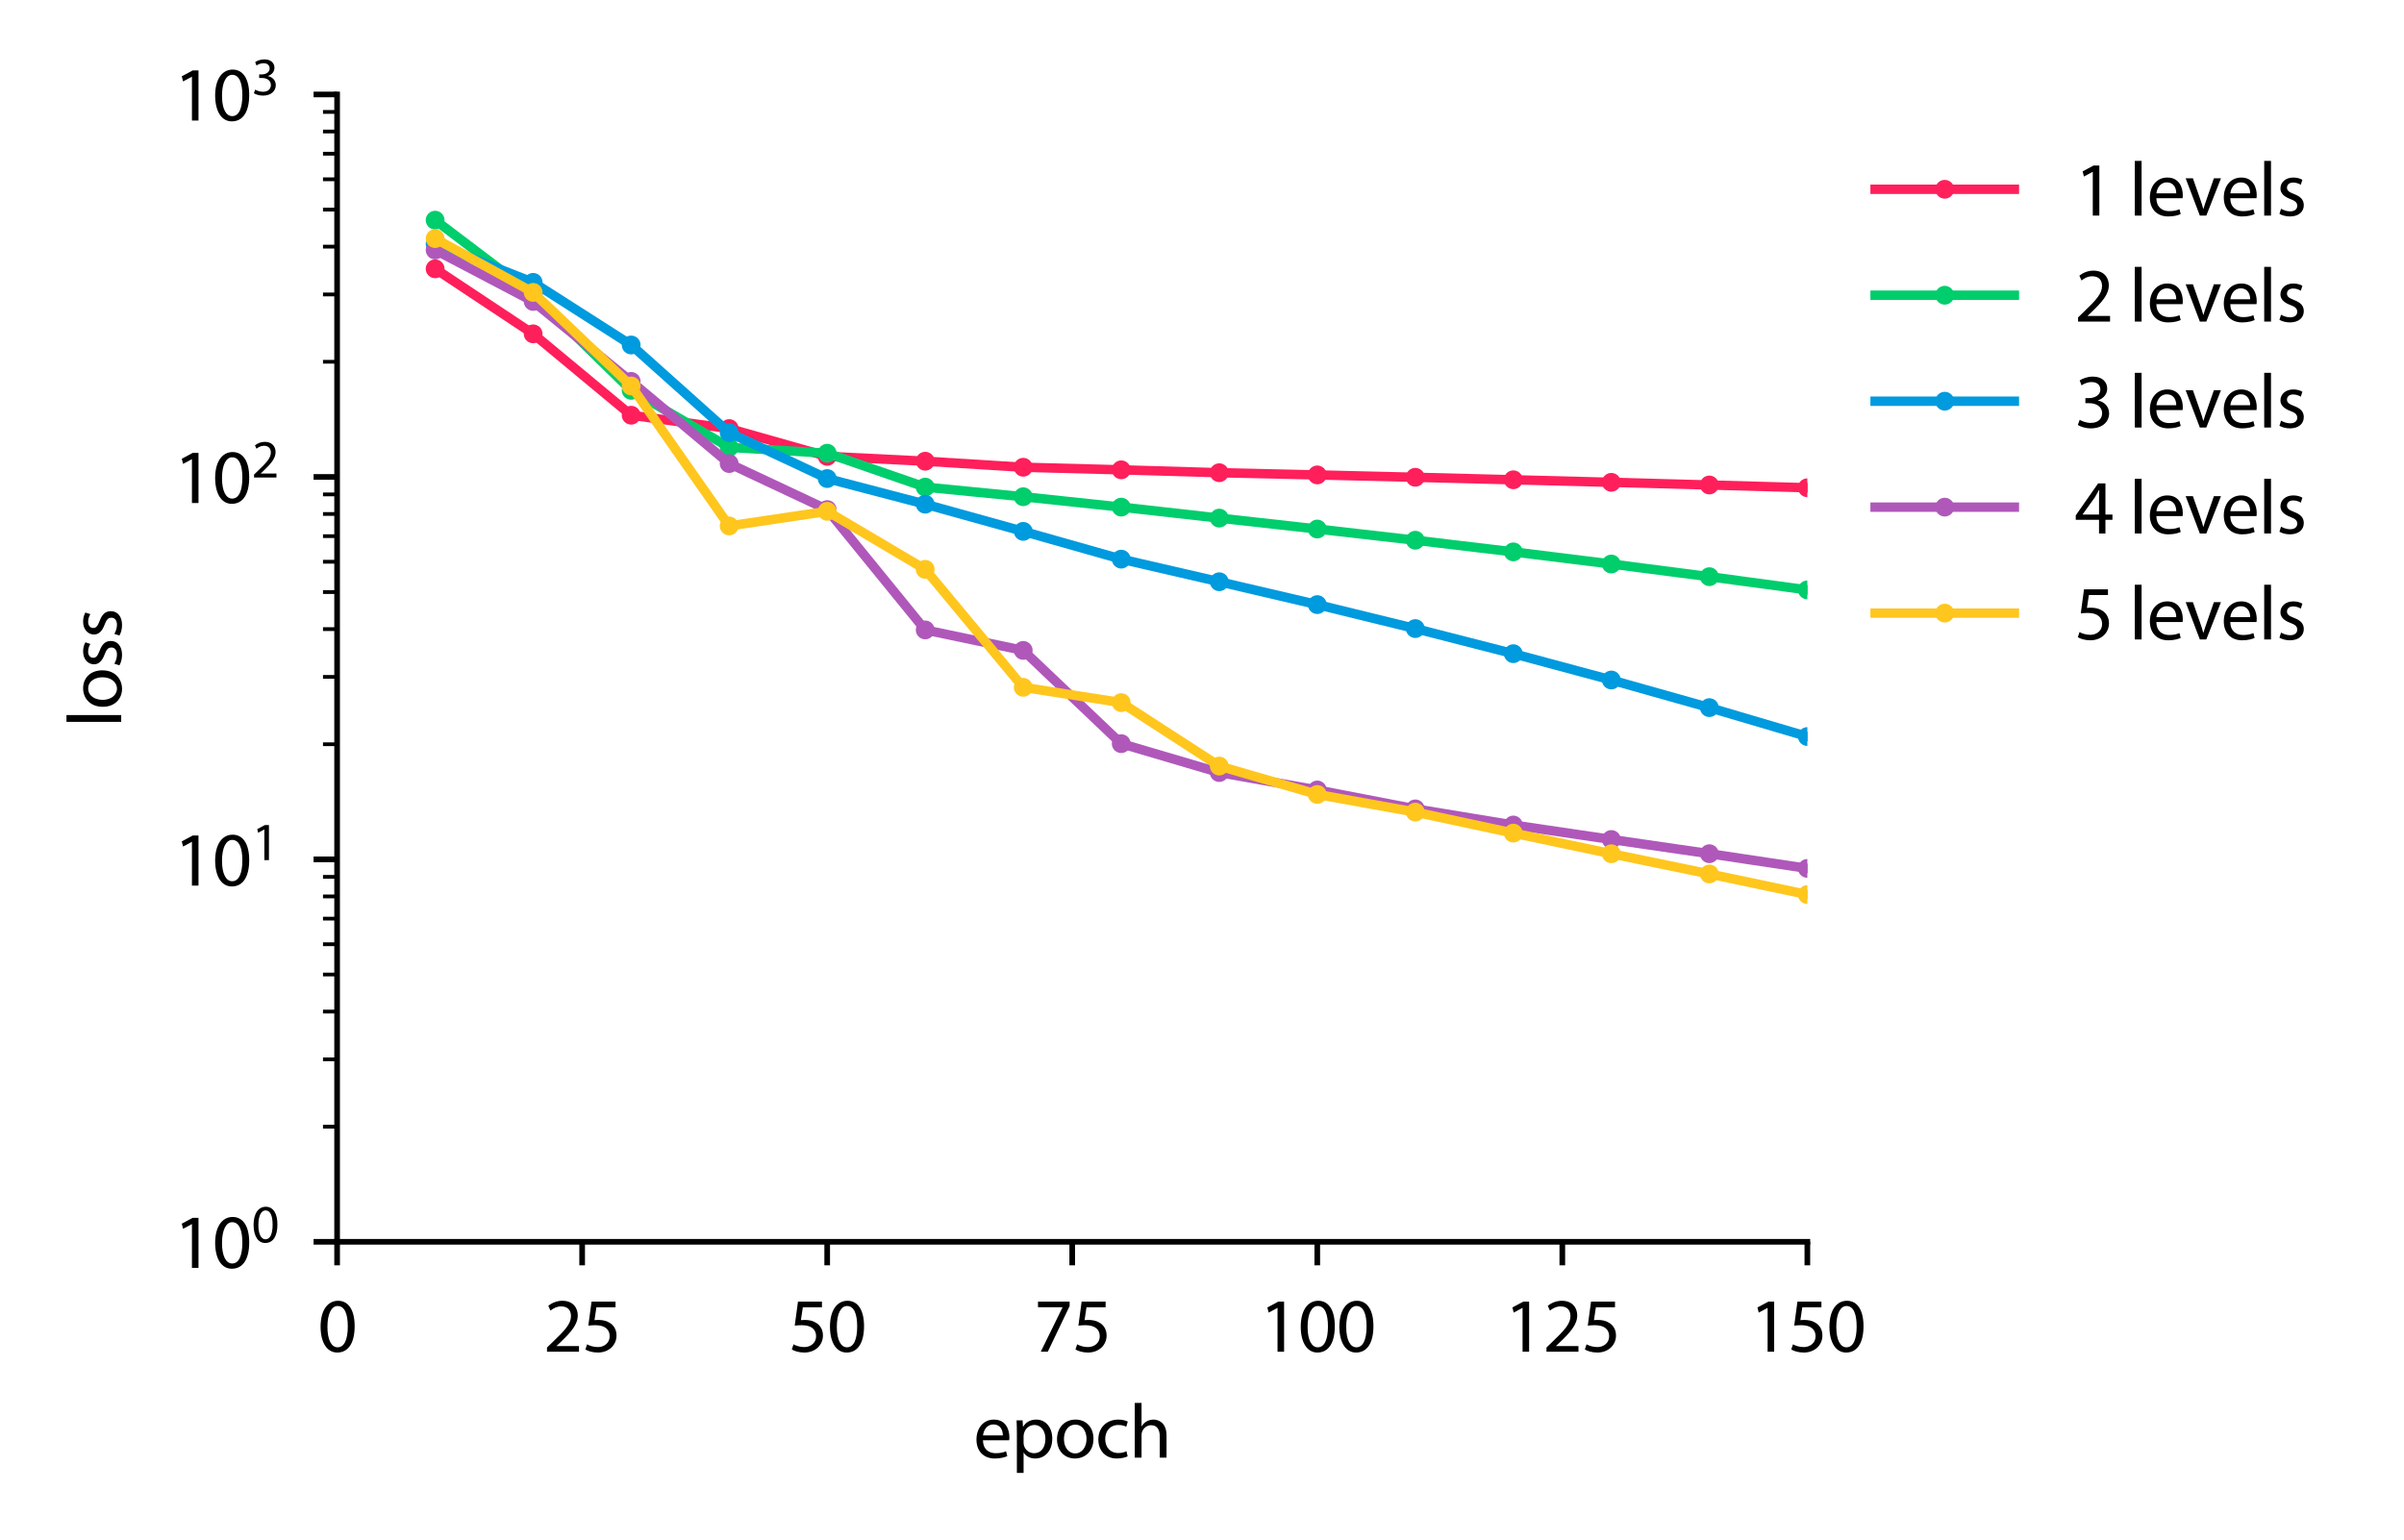 <?xml version="1.0" encoding="utf-8" standalone="no"?>
<!DOCTYPE svg PUBLIC "-//W3C//DTD SVG 1.1//EN"
  "http://www.w3.org/Graphics/SVG/1.1/DTD/svg11.dtd">
<svg xmlns:xlink="http://www.w3.org/1999/xlink" width="255.469pt" height="163.736pt" viewBox="0 0 255.469 163.736" xmlns="http://www.w3.org/2000/svg" version="1.1">
 <defs>
  <style type="text/css">*{stroke-linejoin: round; stroke-linecap: butt}</style>
 </defs>
 <g id="figure_1">
  <g id="patch_1">
   <path d="M 0 163.736 
L 255.469 163.736 
L 255.469 -0 
L 0 -0 
L 0 163.736 
z
" style="fill: none"/>
  </g>
  <g id="axes_1">
   <g id="patch_2">
    <path d="M 35.824 132.008 
L 192.064 132.008 
L 192.064 10.04 
L 35.824 10.04 
L 35.824 132.008 
z
" style="fill: none"/>
   </g>
   <g id="matplotlib.axis_1">
    <g id="xtick_1">
     <g id="line2d_1">
      <defs>
       <path id="m4cd371f86f" d="M 0 0 
L 0 2.5 
" style="stroke: #000000; stroke-width: 0.6"/>
      </defs>
      <g>
       <use xlink:href="#m4cd371f86f" x="35.824" y="132.008" style="stroke: #000000; stroke-width: 0.6"/>
      </g>
     </g>
     <g id="text_1">
      <!-- 0 -->
      <g transform="translate(33.772 143.688)scale(0.08 -0.08)">
       <defs>
        <path id="MyriadPro-Regular-30" d="M 1683 4230 
C 838 4230 230 3469 230 2067 
C 243 691 800 -70 1613 -70 
C 2528 -70 3059 710 3059 2125 
C 3059 3450 2554 4230 1683 4230 
z
M 1645 3795 
C 2234 3795 2490 3123 2490 2099 
C 2490 1037 2214 365 1645 365 
C 1133 365 800 979 800 2061 
C 800 3194 1158 3795 1645 3795 
z
" transform="scale(0.016)"/>
       </defs>
       <use xlink:href="#MyriadPro-Regular-30"/>
      </g>
     </g>
    </g>
    <g id="xtick_2">
     <g id="line2d_2">
      <g>
       <use xlink:href="#m4cd371f86f" x="61.864" y="132.008" style="stroke: #000000; stroke-width: 0.6"/>
      </g>
     </g>
     <g id="text_2">
      <!-- 25 -->
      <g transform="translate(57.76 143.688)scale(0.08 -0.08)">
       <defs>
        <path id="MyriadPro-Regular-32" d="M 2944 0 
L 2944 467 
L 1082 467 
L 1082 480 
L 1408 787 
C 2285 1632 2842 2253 2842 3021 
C 2842 3616 2464 4230 1568 4230 
C 1094 4230 678 4045 397 3808 
L 576 3411 
C 768 3571 1082 3763 1459 3763 
C 2080 3763 2278 3373 2278 2950 
C 2278 2323 1792 1786 730 774 
L 288 346 
L 288 0 
L 2944 0 
z
" transform="scale(0.016)"/>
        <path id="MyriadPro-Regular-35" d="M 2771 4160 
L 781 4160 
L 512 2163 
C 666 2182 851 2202 1094 2202 
C 1920 2202 2285 1824 2285 1286 
C 2291 730 1830 384 1306 384 
C 922 384 582 512 410 614 
L 269 186 
C 474 58 851 -70 1306 -70 
C 2208 -70 2854 538 2854 1350 
C 2854 1869 2586 2234 2259 2413 
C 2003 2573 1690 2637 1363 2637 
C 1210 2637 1120 2630 1024 2618 
L 1184 3686 
L 2771 3686 
L 2771 4160 
z
" transform="scale(0.016)"/>
       </defs>
       <use xlink:href="#MyriadPro-Regular-32"/>
       <use xlink:href="#MyriadPro-Regular-35" x="51.3"/>
      </g>
     </g>
    </g>
    <g id="xtick_3">
     <g id="line2d_3">
      <g>
       <use xlink:href="#m4cd371f86f" x="87.904" y="132.008" style="stroke: #000000; stroke-width: 0.6"/>
      </g>
     </g>
     <g id="text_3">
      <!-- 50 -->
      <g transform="translate(83.8 143.688)scale(0.08 -0.08)">
       <use xlink:href="#MyriadPro-Regular-35"/>
       <use xlink:href="#MyriadPro-Regular-30" x="51.3"/>
      </g>
     </g>
    </g>
    <g id="xtick_4">
     <g id="line2d_4">
      <g>
       <use xlink:href="#m4cd371f86f" x="113.944" y="132.008" style="stroke: #000000; stroke-width: 0.6"/>
      </g>
     </g>
     <g id="text_4">
      <!-- 75 -->
      <g transform="translate(109.84 143.688)scale(0.08 -0.08)">
       <defs>
        <path id="MyriadPro-Regular-37" d="M 365 4160 
L 365 3693 
L 2400 3693 
L 2400 3680 
L 595 0 
L 1178 0 
L 2989 3789 
L 2989 4160 
L 365 4160 
z
" transform="scale(0.016)"/>
       </defs>
       <use xlink:href="#MyriadPro-Regular-37"/>
       <use xlink:href="#MyriadPro-Regular-35" x="51.3"/>
      </g>
     </g>
    </g>
    <g id="xtick_5">
     <g id="line2d_5">
      <g>
       <use xlink:href="#m4cd371f86f" x="139.984" y="132.008" style="stroke: #000000; stroke-width: 0.6"/>
      </g>
     </g>
     <g id="text_5">
      <!-- 100 -->
      <g transform="translate(133.828 143.688)scale(0.08 -0.08)">
       <defs>
        <path id="MyriadPro-Regular-31" d="M 1510 0 
L 2054 0 
L 2054 4160 
L 1574 4160 
L 666 3674 
L 774 3245 
L 1498 3635 
L 1510 3635 
L 1510 0 
z
" transform="scale(0.016)"/>
       </defs>
       <use xlink:href="#MyriadPro-Regular-31"/>
       <use xlink:href="#MyriadPro-Regular-30" x="51.3"/>
       <use xlink:href="#MyriadPro-Regular-30" x="102.6"/>
      </g>
     </g>
    </g>
    <g id="xtick_6">
     <g id="line2d_6">
      <g>
       <use xlink:href="#m4cd371f86f" x="166.024" y="132.008" style="stroke: #000000; stroke-width: 0.6"/>
      </g>
     </g>
     <g id="text_6">
      <!-- 125 -->
      <g transform="translate(159.868 143.688)scale(0.08 -0.08)">
       <use xlink:href="#MyriadPro-Regular-31"/>
       <use xlink:href="#MyriadPro-Regular-32" x="51.3"/>
       <use xlink:href="#MyriadPro-Regular-35" x="102.6"/>
      </g>
     </g>
    </g>
    <g id="xtick_7">
     <g id="line2d_7">
      <g>
       <use xlink:href="#m4cd371f86f" x="192.064" y="132.008" style="stroke: #000000; stroke-width: 0.6"/>
      </g>
     </g>
     <g id="text_7">
      <!-- 150 -->
      <g transform="translate(185.908 143.688)scale(0.08 -0.08)">
       <use xlink:href="#MyriadPro-Regular-31"/>
       <use xlink:href="#MyriadPro-Regular-35" x="51.3"/>
       <use xlink:href="#MyriadPro-Regular-30" x="102.6"/>
      </g>
     </g>
    </g>
    <g id="text_8">
     <!-- epoch -->
     <g transform="translate(103.456 154.952)scale(0.08 -0.08)">
      <defs>
       <path id="MyriadPro-Regular-65" d="M 2957 1446 
C 2970 1510 2976 1594 2976 1709 
C 2976 2278 2714 3162 1696 3162 
C 794 3162 243 2432 243 1498 
C 243 563 813 -70 1766 -70 
C 2259 -70 2605 38 2803 128 
L 2701 531 
C 2496 442 2246 371 1843 371 
C 1274 371 794 685 781 1446 
L 2957 1446 
z
M 787 1850 
C 832 2240 1075 2758 1651 2758 
C 2285 2758 2438 2202 2432 1850 
L 787 1850 
z
" transform="scale(0.016)"/>
       <path id="MyriadPro-Regular-70" d="M 467 -1267 
L 1024 -1267 
L 1024 416 
L 1037 416 
C 1222 109 1581 -70 1990 -70 
C 2720 -70 3405 480 3405 1594 
C 3405 2528 2842 3162 2086 3162 
C 1581 3162 1210 2944 986 2566 
L 973 2566 
L 941 3098 
L 442 3098 
C 454 2803 467 2483 467 2086 
L 467 -1267 
z
M 1024 1798 
C 1024 1869 1043 1952 1062 2022 
C 1165 2445 1530 2714 1914 2714 
C 2509 2714 2835 2182 2835 1568 
C 2835 858 2490 371 1894 371 
C 1491 371 1152 640 1050 1030 
C 1030 1101 1024 1178 1024 1261 
L 1024 1798 
z
" transform="scale(0.016)"/>
       <path id="MyriadPro-Regular-6f" d="M 1779 3162 
C 928 3162 243 2554 243 1523 
C 243 544 896 -70 1728 -70 
C 2470 -70 3270 429 3270 1574 
C 3270 2515 2669 3162 1779 3162 
z
M 1766 2739 
C 2432 2739 2694 2080 2694 1555 
C 2694 858 2291 352 1754 352 
C 1203 352 819 864 819 1542 
C 819 2125 1107 2739 1766 2739 
z
" transform="scale(0.016)"/>
       <path id="MyriadPro-Regular-63" d="M 2579 531 
C 2419 461 2208 384 1888 384 
C 1274 384 813 826 813 1542 
C 813 2182 1197 2714 1907 2714 
C 2214 2714 2426 2637 2560 2566 
L 2688 2995 
C 2534 3078 2240 3162 1907 3162 
C 896 3162 243 2464 243 1510 
C 243 563 851 -70 1786 -70 
C 2202 -70 2528 38 2675 109 
L 2579 531 
z
" transform="scale(0.016)"/>
       <path id="MyriadPro-Regular-68" d="M 467 0 
L 1030 0 
L 1030 1869 
C 1030 1971 1037 2054 1069 2138 
C 1178 2438 1459 2694 1824 2694 
C 2355 2694 2541 2278 2541 1779 
L 2541 0 
L 3104 0 
L 3104 1843 
C 3104 2906 2438 3162 2022 3162 
C 1811 3162 1613 3104 1446 3008 
C 1274 2912 1133 2765 1043 2605 
L 1030 2605 
L 1030 4544 
L 467 4544 
L 467 0 
z
" transform="scale(0.016)"/>
      </defs>
      <use xlink:href="#MyriadPro-Regular-65"/>
      <use xlink:href="#MyriadPro-Regular-70" x="50.1"/>
      <use xlink:href="#MyriadPro-Regular-6f" x="107"/>
      <use xlink:href="#MyriadPro-Regular-63" x="161.9"/>
      <use xlink:href="#MyriadPro-Regular-68" x="206.7"/>
     </g>
    </g>
   </g>
   <g id="matplotlib.axis_2">
    <g id="ytick_1">
     <g id="line2d_8">
      <defs>
       <path id="m56f3a9ced1" d="M 0 0 
L -2.5 0 
" style="stroke: #000000; stroke-width: 0.6"/>
      </defs>
      <g>
       <use xlink:href="#m56f3a9ced1" x="35.824" y="132.008" style="stroke: #000000; stroke-width: 0.6"/>
      </g>
     </g>
     <g id="text_9">
      <!-- $\mathdefault{10^{0}}$ -->
      <g transform="translate(18.464 134.848)scale(0.08 -0.08)">
       <use xlink:href="#MyriadPro-Regular-31" transform="translate(0 0.85)"/>
       <use xlink:href="#MyriadPro-Regular-30" transform="translate(51.3 0.85)"/>
       <use xlink:href="#MyriadPro-Regular-30" transform="translate(103.447 34.734)scale(0.7)"/>
      </g>
     </g>
    </g>
    <g id="ytick_2">
     <g id="line2d_9">
      <g>
       <use xlink:href="#m56f3a9ced1" x="35.824" y="91.352" style="stroke: #000000; stroke-width: 0.6"/>
      </g>
     </g>
     <g id="text_10">
      <!-- $\mathdefault{10^{1}}$ -->
      <g transform="translate(18.464 94.192)scale(0.08 -0.08)">
       <use xlink:href="#MyriadPro-Regular-31" transform="translate(0 0.616)"/>
       <use xlink:href="#MyriadPro-Regular-30" transform="translate(51.3 0.616)"/>
       <use xlink:href="#MyriadPro-Regular-31" transform="translate(103.447 34.5)scale(0.7)"/>
      </g>
     </g>
    </g>
    <g id="ytick_3">
     <g id="line2d_10">
      <g>
       <use xlink:href="#m56f3a9ced1" x="35.824" y="50.696" style="stroke: #000000; stroke-width: 0.6"/>
      </g>
     </g>
     <g id="text_11">
      <!-- $\mathdefault{10^{2}}$ -->
      <g transform="translate(18.464 53.536)scale(0.08 -0.08)">
       <use xlink:href="#MyriadPro-Regular-31" transform="translate(0 0.85)"/>
       <use xlink:href="#MyriadPro-Regular-30" transform="translate(51.3 0.85)"/>
       <use xlink:href="#MyriadPro-Regular-32" transform="translate(103.447 34.734)scale(0.7)"/>
      </g>
     </g>
    </g>
    <g id="ytick_4">
     <g id="line2d_11">
      <g>
       <use xlink:href="#m56f3a9ced1" x="35.824" y="10.04" style="stroke: #000000; stroke-width: 0.6"/>
      </g>
     </g>
     <g id="text_12">
      <!-- $\mathdefault{10^{3}}$ -->
      <g transform="translate(18.464 12.88)scale(0.08 -0.08)">
       <defs>
        <path id="MyriadPro-Regular-33" d="M 269 211 
C 474 77 883 -70 1350 -70 
C 2342 -70 2867 512 2867 1178 
C 2861 1760 2451 2144 1939 2240 
L 1939 2253 
C 2445 2438 2707 2803 2707 3238 
C 2707 3744 2336 4230 1517 4230 
C 1069 4230 646 4070 422 3910 
L 576 3501 
C 755 3629 1075 3776 1408 3776 
C 1926 3776 2138 3482 2138 3149 
C 2138 2656 1619 2445 1210 2445 
L 896 2445 
L 896 2022 
L 1210 2022 
C 1754 2022 2278 1773 2285 1190 
C 2291 838 2061 384 1344 384 
C 947 384 582 544 422 640 
L 269 211 
z
" transform="scale(0.016)"/>
       </defs>
       <use xlink:href="#MyriadPro-Regular-31" transform="translate(0 0.85)"/>
       <use xlink:href="#MyriadPro-Regular-30" transform="translate(51.3 0.85)"/>
       <use xlink:href="#MyriadPro-Regular-33" transform="translate(103.447 34.734)scale(0.7)"/>
      </g>
     </g>
    </g>
    <g id="ytick_5">
     <g id="line2d_12">
      <defs>
       <path id="mf6152e7c63" d="M 0 0 
L -1.5 0 
" style="stroke: #000000; stroke-width: 0.4"/>
      </defs>
      <g>
       <use xlink:href="#mf6152e7c63" x="35.824" y="119.769" style="stroke: #000000; stroke-width: 0.4"/>
      </g>
     </g>
    </g>
    <g id="ytick_6">
     <g id="line2d_13">
      <g>
       <use xlink:href="#mf6152e7c63" x="35.824" y="112.61" style="stroke: #000000; stroke-width: 0.4"/>
      </g>
     </g>
    </g>
    <g id="ytick_7">
     <g id="line2d_14">
      <g>
       <use xlink:href="#mf6152e7c63" x="35.824" y="107.531" style="stroke: #000000; stroke-width: 0.4"/>
      </g>
     </g>
    </g>
    <g id="ytick_8">
     <g id="line2d_15">
      <g>
       <use xlink:href="#mf6152e7c63" x="35.824" y="103.591" style="stroke: #000000; stroke-width: 0.4"/>
      </g>
     </g>
    </g>
    <g id="ytick_9">
     <g id="line2d_16">
      <g>
       <use xlink:href="#mf6152e7c63" x="35.824" y="100.371" style="stroke: #000000; stroke-width: 0.4"/>
      </g>
     </g>
    </g>
    <g id="ytick_10">
     <g id="line2d_17">
      <g>
       <use xlink:href="#mf6152e7c63" x="35.824" y="97.65" style="stroke: #000000; stroke-width: 0.4"/>
      </g>
     </g>
    </g>
    <g id="ytick_11">
     <g id="line2d_18">
      <g>
       <use xlink:href="#mf6152e7c63" x="35.824" y="95.292" style="stroke: #000000; stroke-width: 0.4"/>
      </g>
     </g>
    </g>
    <g id="ytick_12">
     <g id="line2d_19">
      <g>
       <use xlink:href="#mf6152e7c63" x="35.824" y="93.212" style="stroke: #000000; stroke-width: 0.4"/>
      </g>
     </g>
    </g>
    <g id="ytick_13">
     <g id="line2d_20">
      <g>
       <use xlink:href="#mf6152e7c63" x="35.824" y="79.113" style="stroke: #000000; stroke-width: 0.4"/>
      </g>
     </g>
    </g>
    <g id="ytick_14">
     <g id="line2d_21">
      <g>
       <use xlink:href="#mf6152e7c63" x="35.824" y="71.954" style="stroke: #000000; stroke-width: 0.4"/>
      </g>
     </g>
    </g>
    <g id="ytick_15">
     <g id="line2d_22">
      <g>
       <use xlink:href="#mf6152e7c63" x="35.824" y="66.875" style="stroke: #000000; stroke-width: 0.4"/>
      </g>
     </g>
    </g>
    <g id="ytick_16">
     <g id="line2d_23">
      <g>
       <use xlink:href="#mf6152e7c63" x="35.824" y="62.935" style="stroke: #000000; stroke-width: 0.4"/>
      </g>
     </g>
    </g>
    <g id="ytick_17">
     <g id="line2d_24">
      <g>
       <use xlink:href="#mf6152e7c63" x="35.824" y="59.715" style="stroke: #000000; stroke-width: 0.4"/>
      </g>
     </g>
    </g>
    <g id="ytick_18">
     <g id="line2d_25">
      <g>
       <use xlink:href="#mf6152e7c63" x="35.824" y="56.994" style="stroke: #000000; stroke-width: 0.4"/>
      </g>
     </g>
    </g>
    <g id="ytick_19">
     <g id="line2d_26">
      <g>
       <use xlink:href="#mf6152e7c63" x="35.824" y="54.636" style="stroke: #000000; stroke-width: 0.4"/>
      </g>
     </g>
    </g>
    <g id="ytick_20">
     <g id="line2d_27">
      <g>
       <use xlink:href="#mf6152e7c63" x="35.824" y="52.556" style="stroke: #000000; stroke-width: 0.4"/>
      </g>
     </g>
    </g>
    <g id="ytick_21">
     <g id="line2d_28">
      <g>
       <use xlink:href="#mf6152e7c63" x="35.824" y="38.457" style="stroke: #000000; stroke-width: 0.4"/>
      </g>
     </g>
    </g>
    <g id="ytick_22">
     <g id="line2d_29">
      <g>
       <use xlink:href="#mf6152e7c63" x="35.824" y="31.298" style="stroke: #000000; stroke-width: 0.4"/>
      </g>
     </g>
    </g>
    <g id="ytick_23">
     <g id="line2d_30">
      <g>
       <use xlink:href="#mf6152e7c63" x="35.824" y="26.219" style="stroke: #000000; stroke-width: 0.4"/>
      </g>
     </g>
    </g>
    <g id="ytick_24">
     <g id="line2d_31">
      <g>
       <use xlink:href="#mf6152e7c63" x="35.824" y="22.279" style="stroke: #000000; stroke-width: 0.4"/>
      </g>
     </g>
    </g>
    <g id="ytick_25">
     <g id="line2d_32">
      <g>
       <use xlink:href="#mf6152e7c63" x="35.824" y="19.059" style="stroke: #000000; stroke-width: 0.4"/>
      </g>
     </g>
    </g>
    <g id="ytick_26">
     <g id="line2d_33">
      <g>
       <use xlink:href="#mf6152e7c63" x="35.824" y="16.338" style="stroke: #000000; stroke-width: 0.4"/>
      </g>
     </g>
    </g>
    <g id="ytick_27">
     <g id="line2d_34">
      <g>
       <use xlink:href="#mf6152e7c63" x="35.824" y="13.98" style="stroke: #000000; stroke-width: 0.4"/>
      </g>
     </g>
    </g>
    <g id="ytick_28">
     <g id="line2d_35">
      <g>
       <use xlink:href="#mf6152e7c63" x="35.824" y="11.9" style="stroke: #000000; stroke-width: 0.4"/>
      </g>
     </g>
    </g>
    <g id="text_13">
     <!-- loss -->
     <g transform="translate(12.88 77.332)rotate(-90)scale(0.08 -0.08)">
      <defs>
       <path id="MyriadPro-Regular-6c" d="M 467 0 
L 1030 0 
L 1030 4544 
L 467 4544 
L 467 0 
z
" transform="scale(0.016)"/>
       <path id="MyriadPro-Regular-73" d="M 256 147 
C 474 19 787 -70 1126 -70 
C 1850 -70 2278 314 2278 864 
C 2278 1325 1997 1594 1466 1792 
C 1062 1952 883 2067 883 2323 
C 883 2554 1062 2746 1395 2746 
C 1683 2746 1907 2637 2029 2560 
L 2163 2970 
C 1997 3078 1722 3162 1408 3162 
C 749 3162 339 2752 339 2253 
C 339 1882 602 1581 1165 1376 
C 1574 1222 1734 1082 1734 813 
C 1734 550 1542 352 1139 352 
C 858 352 563 467 390 570 
L 256 147 
z
" transform="scale(0.016)"/>
      </defs>
      <use xlink:href="#MyriadPro-Regular-6c"/>
      <use xlink:href="#MyriadPro-Regular-6f" x="23.6"/>
      <use xlink:href="#MyriadPro-Regular-73" x="78.5"/>
      <use xlink:href="#MyriadPro-Regular-73" x="118.1"/>
     </g>
    </g>
   </g>
   <g id="line2d_36">
    <path d="M 46.24 28.576 
L 56.656 35.488 
L 67.072 44.138 
L 77.488 45.558 
L 87.904 48.511 
L 98.32 49.027 
L 108.736 49.67 
L 119.152 49.943 
L 129.568 50.251 
L 139.984 50.484 
L 150.4 50.735 
L 160.816 51 
L 171.232 51.272 
L 181.648 51.555 
L 192.064 51.849 
" clip-path="url(#p4ad2bf649a)" style="fill: none; stroke: #ff1f5b; stroke-linecap: square"/>
    <defs>
     <path id="m26fe5d0e85" d="M 0 0.5 
C 0.133 0.5 0.26 0.447 0.354 0.354 
C 0.447 0.26 0.5 0.133 0.5 0 
C 0.5 -0.133 0.447 -0.26 0.354 -0.354 
C 0.26 -0.447 0.133 -0.5 0 -0.5 
C -0.133 -0.5 -0.26 -0.447 -0.354 -0.354 
C -0.447 -0.26 -0.5 -0.133 -0.5 0 
C -0.5 0.133 -0.447 0.26 -0.354 0.354 
C -0.26 0.447 -0.133 0.5 0 0.5 
z
" style="stroke: #ff1f5b"/>
    </defs>
    <g clip-path="url(#p4ad2bf649a)">
     <use xlink:href="#m26fe5d0e85" x="46.24" y="28.576" style="fill: #ff1f5b; stroke: #ff1f5b"/>
     <use xlink:href="#m26fe5d0e85" x="56.656" y="35.488" style="fill: #ff1f5b; stroke: #ff1f5b"/>
     <use xlink:href="#m26fe5d0e85" x="67.072" y="44.138" style="fill: #ff1f5b; stroke: #ff1f5b"/>
     <use xlink:href="#m26fe5d0e85" x="77.488" y="45.558" style="fill: #ff1f5b; stroke: #ff1f5b"/>
     <use xlink:href="#m26fe5d0e85" x="87.904" y="48.511" style="fill: #ff1f5b; stroke: #ff1f5b"/>
     <use xlink:href="#m26fe5d0e85" x="98.32" y="49.027" style="fill: #ff1f5b; stroke: #ff1f5b"/>
     <use xlink:href="#m26fe5d0e85" x="108.736" y="49.67" style="fill: #ff1f5b; stroke: #ff1f5b"/>
     <use xlink:href="#m26fe5d0e85" x="119.152" y="49.943" style="fill: #ff1f5b; stroke: #ff1f5b"/>
     <use xlink:href="#m26fe5d0e85" x="129.568" y="50.251" style="fill: #ff1f5b; stroke: #ff1f5b"/>
     <use xlink:href="#m26fe5d0e85" x="139.984" y="50.484" style="fill: #ff1f5b; stroke: #ff1f5b"/>
     <use xlink:href="#m26fe5d0e85" x="150.4" y="50.735" style="fill: #ff1f5b; stroke: #ff1f5b"/>
     <use xlink:href="#m26fe5d0e85" x="160.816" y="51" style="fill: #ff1f5b; stroke: #ff1f5b"/>
     <use xlink:href="#m26fe5d0e85" x="171.232" y="51.272" style="fill: #ff1f5b; stroke: #ff1f5b"/>
     <use xlink:href="#m26fe5d0e85" x="181.648" y="51.555" style="fill: #ff1f5b; stroke: #ff1f5b"/>
     <use xlink:href="#m26fe5d0e85" x="192.064" y="51.849" style="fill: #ff1f5b; stroke: #ff1f5b"/>
    </g>
   </g>
   <g id="line2d_37">
    <path d="M 46.24 23.403 
L 56.656 31.289 
L 67.072 41.493 
L 77.488 47.554 
L 87.904 48.178 
L 98.32 51.782 
L 108.736 52.804 
L 119.152 53.907 
L 129.568 55.075 
L 139.984 56.236 
L 150.4 57.426 
L 160.816 58.666 
L 171.232 59.957 
L 181.648 61.303 
L 192.064 62.706 
" clip-path="url(#p4ad2bf649a)" style="fill: none; stroke: #00cd6c; stroke-linecap: square"/>
    <defs>
     <path id="m8f4b5e3020" d="M 0 0.5 
C 0.133 0.5 0.26 0.447 0.354 0.354 
C 0.447 0.26 0.5 0.133 0.5 0 
C 0.5 -0.133 0.447 -0.26 0.354 -0.354 
C 0.26 -0.447 0.133 -0.5 0 -0.5 
C -0.133 -0.5 -0.26 -0.447 -0.354 -0.354 
C -0.447 -0.26 -0.5 -0.133 -0.5 0 
C -0.5 0.133 -0.447 0.26 -0.354 0.354 
C -0.26 0.447 -0.133 0.5 0 0.5 
z
" style="stroke: #00cd6c"/>
    </defs>
    <g clip-path="url(#p4ad2bf649a)">
     <use xlink:href="#m8f4b5e3020" x="46.24" y="23.403" style="fill: #00cd6c; stroke: #00cd6c"/>
     <use xlink:href="#m8f4b5e3020" x="56.656" y="31.289" style="fill: #00cd6c; stroke: #00cd6c"/>
     <use xlink:href="#m8f4b5e3020" x="67.072" y="41.493" style="fill: #00cd6c; stroke: #00cd6c"/>
     <use xlink:href="#m8f4b5e3020" x="77.488" y="47.554" style="fill: #00cd6c; stroke: #00cd6c"/>
     <use xlink:href="#m8f4b5e3020" x="87.904" y="48.178" style="fill: #00cd6c; stroke: #00cd6c"/>
     <use xlink:href="#m8f4b5e3020" x="98.32" y="51.782" style="fill: #00cd6c; stroke: #00cd6c"/>
     <use xlink:href="#m8f4b5e3020" x="108.736" y="52.804" style="fill: #00cd6c; stroke: #00cd6c"/>
     <use xlink:href="#m8f4b5e3020" x="119.152" y="53.907" style="fill: #00cd6c; stroke: #00cd6c"/>
     <use xlink:href="#m8f4b5e3020" x="129.568" y="55.075" style="fill: #00cd6c; stroke: #00cd6c"/>
     <use xlink:href="#m8f4b5e3020" x="139.984" y="56.236" style="fill: #00cd6c; stroke: #00cd6c"/>
     <use xlink:href="#m8f4b5e3020" x="150.4" y="57.426" style="fill: #00cd6c; stroke: #00cd6c"/>
     <use xlink:href="#m8f4b5e3020" x="160.816" y="58.666" style="fill: #00cd6c; stroke: #00cd6c"/>
     <use xlink:href="#m8f4b5e3020" x="171.232" y="59.957" style="fill: #00cd6c; stroke: #00cd6c"/>
     <use xlink:href="#m8f4b5e3020" x="181.648" y="61.303" style="fill: #00cd6c; stroke: #00cd6c"/>
     <use xlink:href="#m8f4b5e3020" x="192.064" y="62.706" style="fill: #00cd6c; stroke: #00cd6c"/>
    </g>
   </g>
   <g id="line2d_38">
    <path d="M 46.24 25.917 
L 56.656 30.016 
L 67.072 36.673 
L 77.488 45.991 
L 87.904 50.871 
L 98.32 53.595 
L 108.736 56.486 
L 119.152 59.437 
L 129.568 61.84 
L 139.984 64.271 
L 150.4 66.82 
L 160.816 69.487 
L 171.232 72.286 
L 181.648 75.221 
L 192.064 78.295 
" clip-path="url(#p4ad2bf649a)" style="fill: none; stroke: #009ade; stroke-linecap: square"/>
    <defs>
     <path id="m2fdb4b4850" d="M 0 0.5 
C 0.133 0.5 0.26 0.447 0.354 0.354 
C 0.447 0.26 0.5 0.133 0.5 0 
C 0.5 -0.133 0.447 -0.26 0.354 -0.354 
C 0.26 -0.447 0.133 -0.5 0 -0.5 
C -0.133 -0.5 -0.26 -0.447 -0.354 -0.354 
C -0.447 -0.26 -0.5 -0.133 -0.5 0 
C -0.5 0.133 -0.447 0.26 -0.354 0.354 
C -0.26 0.447 -0.133 0.5 0 0.5 
z
" style="stroke: #009ade"/>
    </defs>
    <g clip-path="url(#p4ad2bf649a)">
     <use xlink:href="#m2fdb4b4850" x="46.24" y="25.917" style="fill: #009ade; stroke: #009ade"/>
     <use xlink:href="#m2fdb4b4850" x="56.656" y="30.016" style="fill: #009ade; stroke: #009ade"/>
     <use xlink:href="#m2fdb4b4850" x="67.072" y="36.673" style="fill: #009ade; stroke: #009ade"/>
     <use xlink:href="#m2fdb4b4850" x="77.488" y="45.991" style="fill: #009ade; stroke: #009ade"/>
     <use xlink:href="#m2fdb4b4850" x="87.904" y="50.871" style="fill: #009ade; stroke: #009ade"/>
     <use xlink:href="#m2fdb4b4850" x="98.32" y="53.595" style="fill: #009ade; stroke: #009ade"/>
     <use xlink:href="#m2fdb4b4850" x="108.736" y="56.486" style="fill: #009ade; stroke: #009ade"/>
     <use xlink:href="#m2fdb4b4850" x="119.152" y="59.437" style="fill: #009ade; stroke: #009ade"/>
     <use xlink:href="#m2fdb4b4850" x="129.568" y="61.84" style="fill: #009ade; stroke: #009ade"/>
     <use xlink:href="#m2fdb4b4850" x="139.984" y="64.271" style="fill: #009ade; stroke: #009ade"/>
     <use xlink:href="#m2fdb4b4850" x="150.4" y="66.82" style="fill: #009ade; stroke: #009ade"/>
     <use xlink:href="#m2fdb4b4850" x="160.816" y="69.487" style="fill: #009ade; stroke: #009ade"/>
     <use xlink:href="#m2fdb4b4850" x="171.232" y="72.286" style="fill: #009ade; stroke: #009ade"/>
     <use xlink:href="#m2fdb4b4850" x="181.648" y="75.221" style="fill: #009ade; stroke: #009ade"/>
     <use xlink:href="#m2fdb4b4850" x="192.064" y="78.295" style="fill: #009ade; stroke: #009ade"/>
    </g>
   </g>
   <g id="line2d_39">
    <path d="M 46.24 26.577 
L 56.656 32.044 
L 67.072 40.543 
L 77.488 49.277 
L 87.904 54.17 
L 98.32 66.962 
L 108.736 69.139 
L 119.152 79.051 
L 129.568 82.123 
L 139.984 83.976 
L 150.4 85.987 
L 160.816 87.702 
L 171.232 89.238 
L 181.648 90.749 
L 192.064 92.312 
" clip-path="url(#p4ad2bf649a)" style="fill: none; stroke: #af58ba; stroke-linecap: square"/>
    <defs>
     <path id="m27cd4bb045" d="M 0 0.5 
C 0.133 0.5 0.26 0.447 0.354 0.354 
C 0.447 0.26 0.5 0.133 0.5 0 
C 0.5 -0.133 0.447 -0.26 0.354 -0.354 
C 0.26 -0.447 0.133 -0.5 0 -0.5 
C -0.133 -0.5 -0.26 -0.447 -0.354 -0.354 
C -0.447 -0.26 -0.5 -0.133 -0.5 0 
C -0.5 0.133 -0.447 0.26 -0.354 0.354 
C -0.26 0.447 -0.133 0.5 0 0.5 
z
" style="stroke: #af58ba"/>
    </defs>
    <g clip-path="url(#p4ad2bf649a)">
     <use xlink:href="#m27cd4bb045" x="46.24" y="26.577" style="fill: #af58ba; stroke: #af58ba"/>
     <use xlink:href="#m27cd4bb045" x="56.656" y="32.044" style="fill: #af58ba; stroke: #af58ba"/>
     <use xlink:href="#m27cd4bb045" x="67.072" y="40.543" style="fill: #af58ba; stroke: #af58ba"/>
     <use xlink:href="#m27cd4bb045" x="77.488" y="49.277" style="fill: #af58ba; stroke: #af58ba"/>
     <use xlink:href="#m27cd4bb045" x="87.904" y="54.17" style="fill: #af58ba; stroke: #af58ba"/>
     <use xlink:href="#m27cd4bb045" x="98.32" y="66.962" style="fill: #af58ba; stroke: #af58ba"/>
     <use xlink:href="#m27cd4bb045" x="108.736" y="69.139" style="fill: #af58ba; stroke: #af58ba"/>
     <use xlink:href="#m27cd4bb045" x="119.152" y="79.051" style="fill: #af58ba; stroke: #af58ba"/>
     <use xlink:href="#m27cd4bb045" x="129.568" y="82.123" style="fill: #af58ba; stroke: #af58ba"/>
     <use xlink:href="#m27cd4bb045" x="139.984" y="83.976" style="fill: #af58ba; stroke: #af58ba"/>
     <use xlink:href="#m27cd4bb045" x="150.4" y="85.987" style="fill: #af58ba; stroke: #af58ba"/>
     <use xlink:href="#m27cd4bb045" x="160.816" y="87.702" style="fill: #af58ba; stroke: #af58ba"/>
     <use xlink:href="#m27cd4bb045" x="171.232" y="89.238" style="fill: #af58ba; stroke: #af58ba"/>
     <use xlink:href="#m27cd4bb045" x="181.648" y="90.749" style="fill: #af58ba; stroke: #af58ba"/>
     <use xlink:href="#m27cd4bb045" x="192.064" y="92.312" style="fill: #af58ba; stroke: #af58ba"/>
    </g>
   </g>
   <g id="line2d_40">
    <path d="M 46.24 25.361 
L 56.656 31.083 
L 67.072 41.029 
L 77.488 55.908 
L 87.904 54.355 
L 98.32 60.521 
L 108.736 73.064 
L 119.152 74.687 
L 129.568 81.434 
L 139.984 84.452 
L 150.4 86.328 
L 160.816 88.56 
L 171.232 90.754 
L 181.648 92.902 
L 192.064 95.094 
" clip-path="url(#p4ad2bf649a)" style="fill: none; stroke: #ffc61e; stroke-linecap: square"/>
    <defs>
     <path id="m1b6a255299" d="M 0 0.5 
C 0.133 0.5 0.26 0.447 0.354 0.354 
C 0.447 0.26 0.5 0.133 0.5 0 
C 0.5 -0.133 0.447 -0.26 0.354 -0.354 
C 0.26 -0.447 0.133 -0.5 0 -0.5 
C -0.133 -0.5 -0.26 -0.447 -0.354 -0.354 
C -0.447 -0.26 -0.5 -0.133 -0.5 0 
C -0.5 0.133 -0.447 0.26 -0.354 0.354 
C -0.26 0.447 -0.133 0.5 0 0.5 
z
" style="stroke: #ffc61e"/>
    </defs>
    <g clip-path="url(#p4ad2bf649a)">
     <use xlink:href="#m1b6a255299" x="46.24" y="25.361" style="fill: #ffc61e; stroke: #ffc61e"/>
     <use xlink:href="#m1b6a255299" x="56.656" y="31.083" style="fill: #ffc61e; stroke: #ffc61e"/>
     <use xlink:href="#m1b6a255299" x="67.072" y="41.029" style="fill: #ffc61e; stroke: #ffc61e"/>
     <use xlink:href="#m1b6a255299" x="77.488" y="55.908" style="fill: #ffc61e; stroke: #ffc61e"/>
     <use xlink:href="#m1b6a255299" x="87.904" y="54.355" style="fill: #ffc61e; stroke: #ffc61e"/>
     <use xlink:href="#m1b6a255299" x="98.32" y="60.521" style="fill: #ffc61e; stroke: #ffc61e"/>
     <use xlink:href="#m1b6a255299" x="108.736" y="73.064" style="fill: #ffc61e; stroke: #ffc61e"/>
     <use xlink:href="#m1b6a255299" x="119.152" y="74.687" style="fill: #ffc61e; stroke: #ffc61e"/>
     <use xlink:href="#m1b6a255299" x="129.568" y="81.434" style="fill: #ffc61e; stroke: #ffc61e"/>
     <use xlink:href="#m1b6a255299" x="139.984" y="84.452" style="fill: #ffc61e; stroke: #ffc61e"/>
     <use xlink:href="#m1b6a255299" x="150.4" y="86.328" style="fill: #ffc61e; stroke: #ffc61e"/>
     <use xlink:href="#m1b6a255299" x="160.816" y="88.56" style="fill: #ffc61e; stroke: #ffc61e"/>
     <use xlink:href="#m1b6a255299" x="171.232" y="90.754" style="fill: #ffc61e; stroke: #ffc61e"/>
     <use xlink:href="#m1b6a255299" x="181.648" y="92.902" style="fill: #ffc61e; stroke: #ffc61e"/>
     <use xlink:href="#m1b6a255299" x="192.064" y="95.094" style="fill: #ffc61e; stroke: #ffc61e"/>
    </g>
   </g>
   <g id="patch_3">
    <path d="M 35.824 132.008 
L 35.824 10.04 
" style="fill: none; stroke: #000000; stroke-width: 0.6; stroke-linejoin: miter; stroke-linecap: square"/>
   </g>
   <g id="patch_4">
    <path d="M 35.824 132.008 
L 192.064 132.008 
" style="fill: none; stroke: #000000; stroke-width: 0.6; stroke-linejoin: miter; stroke-linecap: square"/>
   </g>
   <g id="legend_1">
    <g id="line2d_41">
     <path d="M 199.264 20.12 
L 206.664 20.12 
L 214.064 20.12 
" style="fill: none; stroke: #ff1f5b; stroke-linecap: square"/>
     <g>
      <use xlink:href="#m26fe5d0e85" x="206.664" y="20.12" style="fill: #ff1f5b; stroke: #ff1f5b"/>
     </g>
    </g>
    <g id="text_14">
     <!-- 1 levels -->
     <g transform="translate(220.464 22.92)scale(0.08 -0.08)">
      <defs>
       <path id="MyriadPro-Regular-20" transform="scale(0.016)"/>
       <path id="MyriadPro-Regular-76" d="M 83 3098 
L 1261 0 
L 1798 0 
L 3014 3098 
L 2426 3098 
L 1824 1363 
C 1722 1075 1632 819 1562 563 
L 1542 563 
C 1478 819 1395 1075 1293 1363 
L 685 3098 
L 83 3098 
z
" transform="scale(0.016)"/>
      </defs>
      <use xlink:href="#MyriadPro-Regular-31"/>
      <use xlink:href="#MyriadPro-Regular-20" x="51.3"/>
      <use xlink:href="#MyriadPro-Regular-6c" x="72.5"/>
      <use xlink:href="#MyriadPro-Regular-65" x="96.1"/>
      <use xlink:href="#MyriadPro-Regular-76" x="146.2"/>
      <use xlink:href="#MyriadPro-Regular-65" x="194.3"/>
      <use xlink:href="#MyriadPro-Regular-6c" x="244.4"/>
      <use xlink:href="#MyriadPro-Regular-73" x="268"/>
     </g>
    </g>
    <g id="line2d_42">
     <path d="M 199.264 31.384 
L 206.664 31.384 
L 214.064 31.384 
" style="fill: none; stroke: #00cd6c; stroke-linecap: square"/>
     <g>
      <use xlink:href="#m8f4b5e3020" x="206.664" y="31.384" style="fill: #00cd6c; stroke: #00cd6c"/>
     </g>
    </g>
    <g id="text_15">
     <!-- 2 levels -->
     <g transform="translate(220.464 34.184)scale(0.08 -0.08)">
      <use xlink:href="#MyriadPro-Regular-32"/>
      <use xlink:href="#MyriadPro-Regular-20" x="51.3"/>
      <use xlink:href="#MyriadPro-Regular-6c" x="72.5"/>
      <use xlink:href="#MyriadPro-Regular-65" x="96.1"/>
      <use xlink:href="#MyriadPro-Regular-76" x="146.2"/>
      <use xlink:href="#MyriadPro-Regular-65" x="194.3"/>
      <use xlink:href="#MyriadPro-Regular-6c" x="244.4"/>
      <use xlink:href="#MyriadPro-Regular-73" x="268"/>
     </g>
    </g>
    <g id="line2d_43">
     <path d="M 199.264 42.648 
L 206.664 42.648 
L 214.064 42.648 
" style="fill: none; stroke: #009ade; stroke-linecap: square"/>
     <g>
      <use xlink:href="#m2fdb4b4850" x="206.664" y="42.648" style="fill: #009ade; stroke: #009ade"/>
     </g>
    </g>
    <g id="text_16">
     <!-- 3 levels -->
     <g transform="translate(220.464 45.447)scale(0.08 -0.08)">
      <use xlink:href="#MyriadPro-Regular-33"/>
      <use xlink:href="#MyriadPro-Regular-20" x="51.3"/>
      <use xlink:href="#MyriadPro-Regular-6c" x="72.5"/>
      <use xlink:href="#MyriadPro-Regular-65" x="96.1"/>
      <use xlink:href="#MyriadPro-Regular-76" x="146.2"/>
      <use xlink:href="#MyriadPro-Regular-65" x="194.3"/>
      <use xlink:href="#MyriadPro-Regular-6c" x="244.4"/>
      <use xlink:href="#MyriadPro-Regular-73" x="268"/>
     </g>
    </g>
    <g id="line2d_44">
     <path d="M 199.264 53.911 
L 206.664 53.911 
L 214.064 53.911 
" style="fill: none; stroke: #af58ba; stroke-linecap: square"/>
     <g>
      <use xlink:href="#m27cd4bb045" x="206.664" y="53.911" style="fill: #af58ba; stroke: #af58ba"/>
     </g>
    </g>
    <g id="text_17">
     <!-- 4 levels -->
     <g transform="translate(220.464 56.711)scale(0.08 -0.08)">
      <defs>
       <path id="MyriadPro-Regular-34" d="M 2560 0 
L 2560 1139 
L 3142 1139 
L 3142 1574 
L 2560 1574 
L 2560 4160 
L 1952 4160 
L 96 1504 
L 96 1139 
L 2029 1139 
L 2029 0 
L 2560 0 
z
M 666 1574 
L 666 1587 
L 1683 3002 
C 1798 3194 1901 3373 2029 3616 
L 2048 3616 
C 2035 3398 2029 3181 2029 2963 
L 2029 1574 
L 666 1574 
z
" transform="scale(0.016)"/>
      </defs>
      <use xlink:href="#MyriadPro-Regular-34"/>
      <use xlink:href="#MyriadPro-Regular-20" x="51.3"/>
      <use xlink:href="#MyriadPro-Regular-6c" x="72.5"/>
      <use xlink:href="#MyriadPro-Regular-65" x="96.1"/>
      <use xlink:href="#MyriadPro-Regular-76" x="146.2"/>
      <use xlink:href="#MyriadPro-Regular-65" x="194.3"/>
      <use xlink:href="#MyriadPro-Regular-6c" x="244.4"/>
      <use xlink:href="#MyriadPro-Regular-73" x="268"/>
     </g>
    </g>
    <g id="line2d_45">
     <path d="M 199.264 65.175 
L 206.664 65.175 
L 214.064 65.175 
" style="fill: none; stroke: #ffc61e; stroke-linecap: square"/>
     <g>
      <use xlink:href="#m1b6a255299" x="206.664" y="65.175" style="fill: #ffc61e; stroke: #ffc61e"/>
     </g>
    </g>
    <g id="text_18">
     <!-- 5 levels -->
     <g transform="translate(220.464 67.975)scale(0.08 -0.08)">
      <use xlink:href="#MyriadPro-Regular-35"/>
      <use xlink:href="#MyriadPro-Regular-20" x="51.3"/>
      <use xlink:href="#MyriadPro-Regular-6c" x="72.5"/>
      <use xlink:href="#MyriadPro-Regular-65" x="96.1"/>
      <use xlink:href="#MyriadPro-Regular-76" x="146.2"/>
      <use xlink:href="#MyriadPro-Regular-65" x="194.3"/>
      <use xlink:href="#MyriadPro-Regular-6c" x="244.4"/>
      <use xlink:href="#MyriadPro-Regular-73" x="268"/>
     </g>
    </g>
   </g>
  </g>
 </g>
 <defs>
  <clipPath id="p4ad2bf649a">
   <rect x="35.824" y="10.04" width="156.24" height="121.968"/>
  </clipPath>
 </defs>
</svg>
